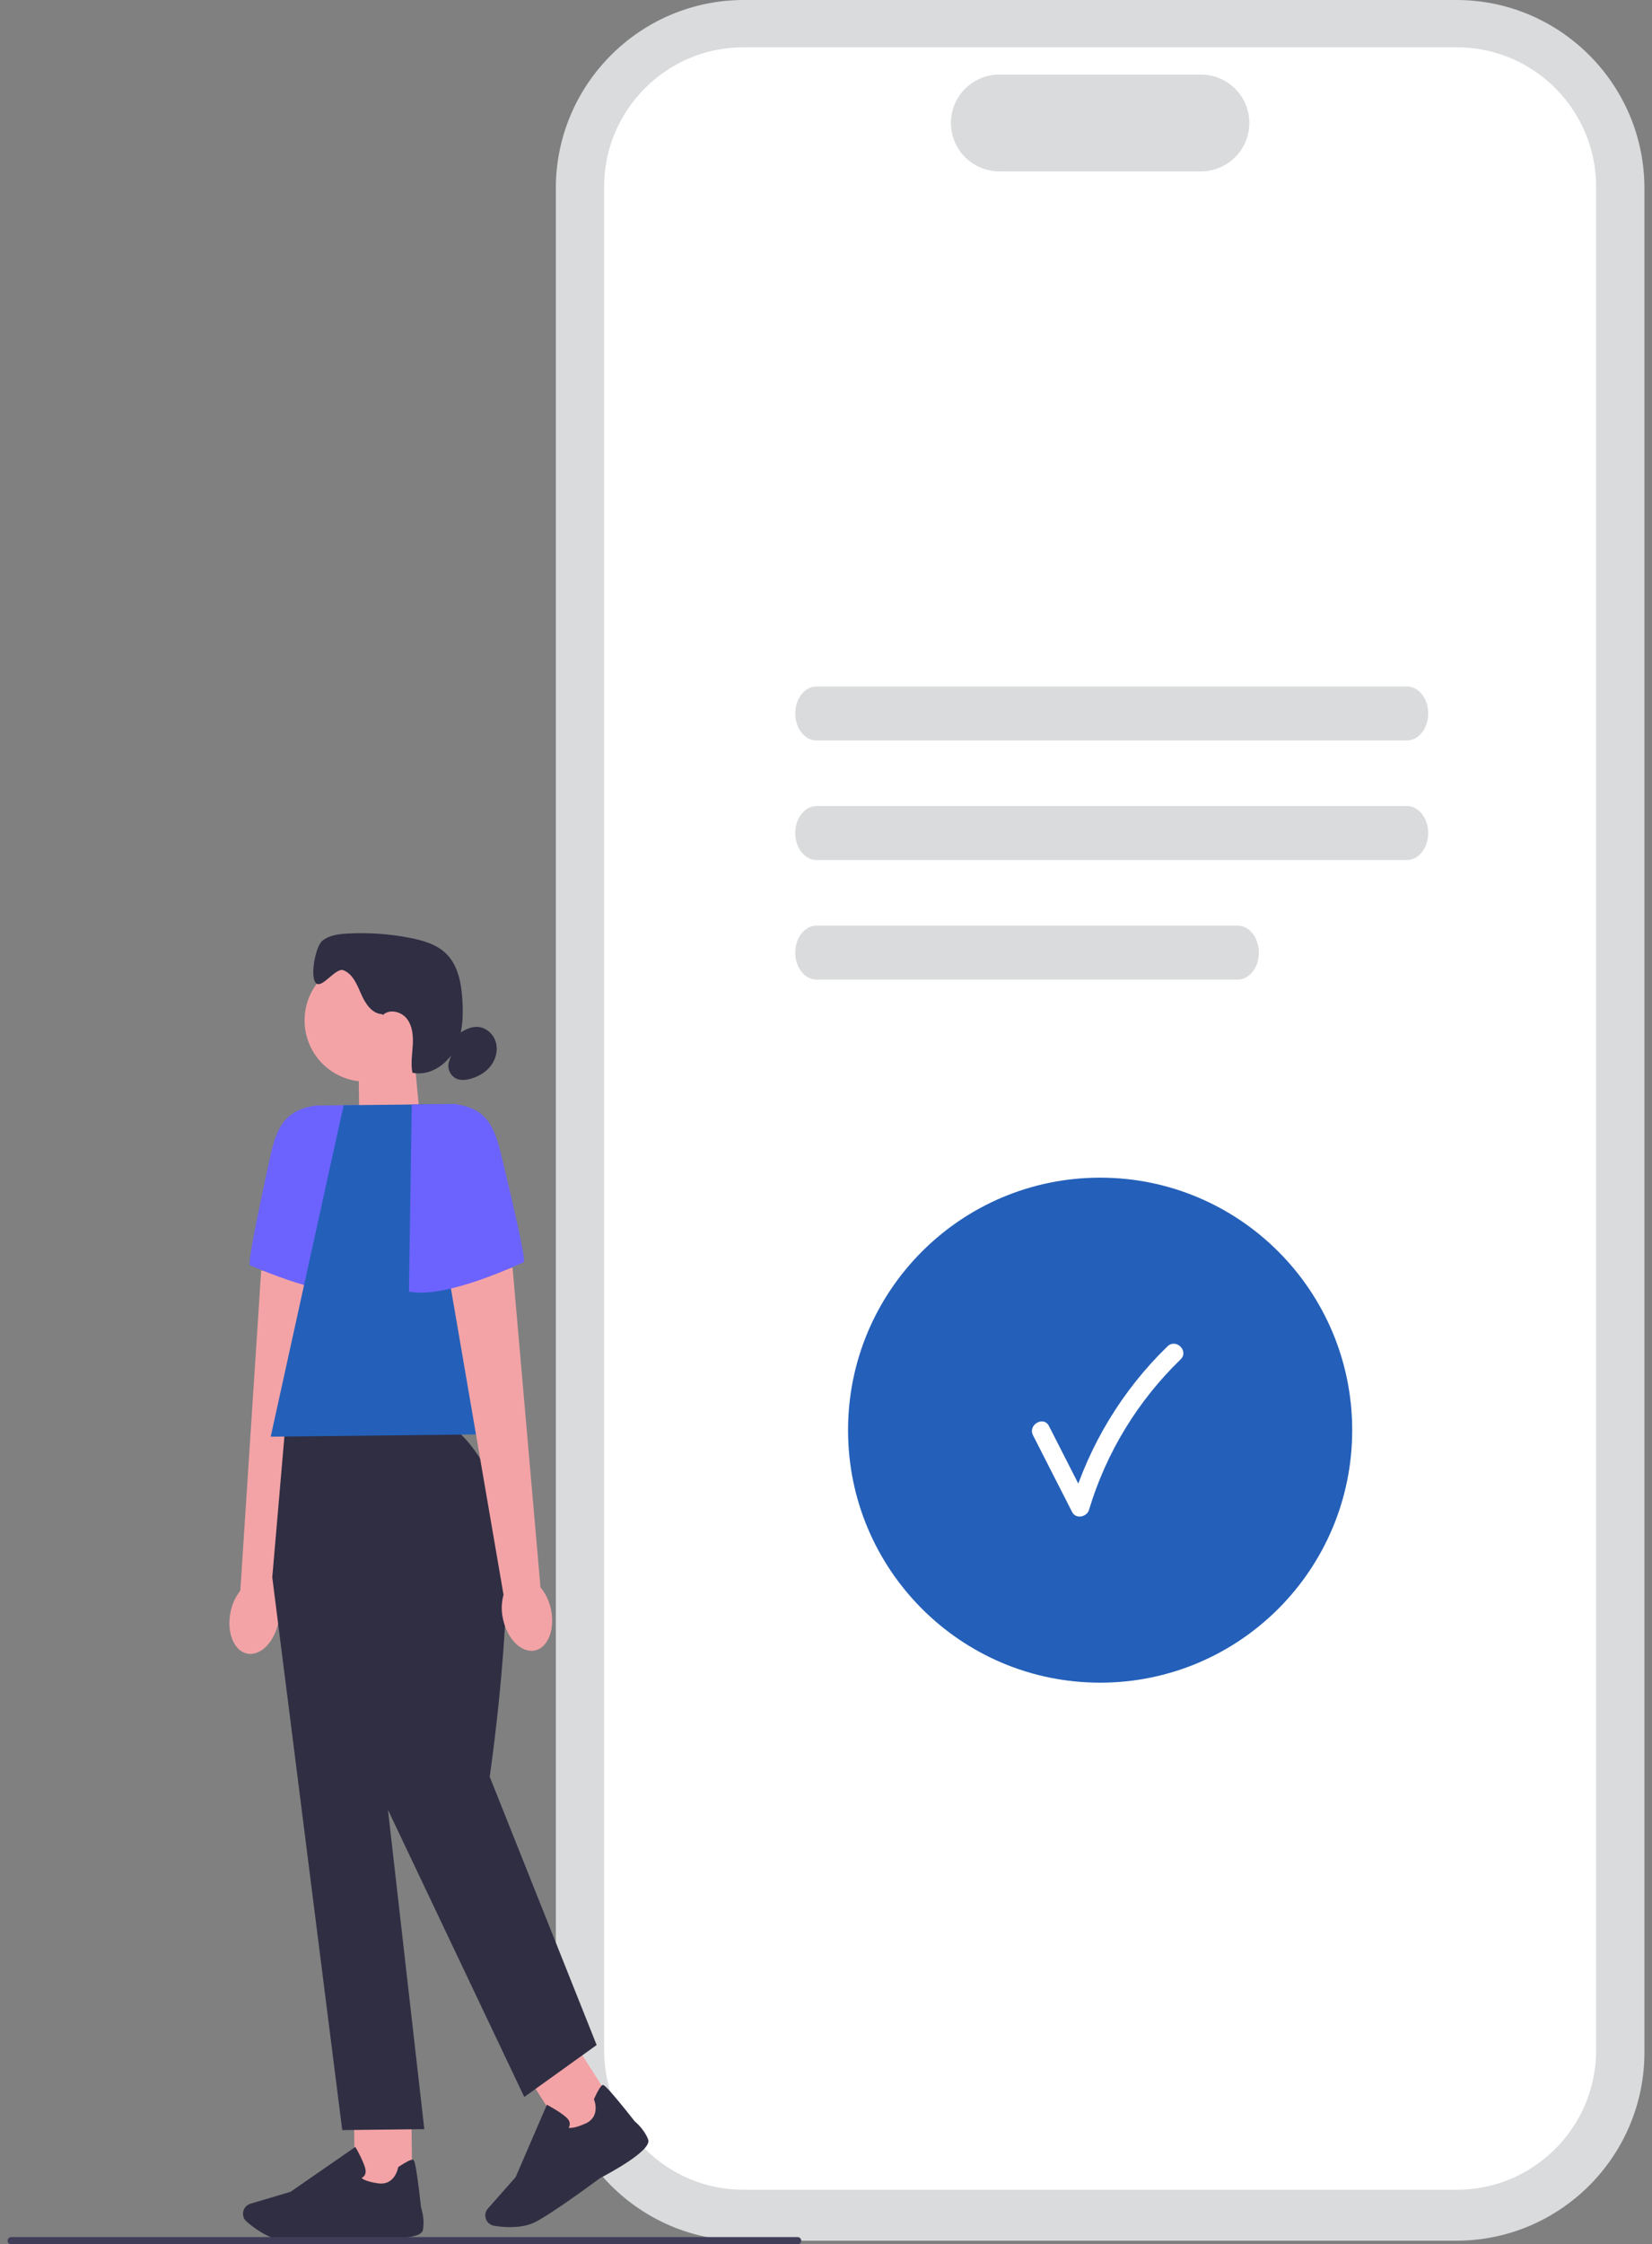 <svg width="109" height="148" viewBox="0 0 109 148" fill="none" xmlns="http://www.w3.org/2000/svg">
<rect x="0" y="0" width="109" height="148" fill="#808080" stroke="none"/>
<g clip-path="url(#clip0_396_701)">
<path d="M96.097 147.761H49.077C42.237 147.761 36.674 142.191 36.674 135.344V12.417C36.674 5.57 42.237 0 49.077 0H96.097C102.937 0 108.5 5.57 108.5 12.417V135.344C108.5 142.191 102.937 147.761 96.097 147.761Z" fill="#DADBDC"/>
<path d="M96.132 144.4H49.043C43.981 144.4 39.861 140.275 39.861 135.208V12.312C39.861 7.244 43.981 3.12 49.043 3.12H96.132C101.194 3.12 105.313 7.244 105.313 12.312V135.208C105.313 140.275 101.194 144.4 96.132 144.4Z" fill="white"/>
<path d="M79.245 11.3H65.929C64.171 11.3 62.742 9.87 62.742 8.11C62.742 6.35 64.171 4.919 65.929 4.919H79.245C81.003 4.919 82.432 6.35 82.432 8.11C82.432 9.87 81.003 11.3 79.245 11.3Z" fill="#DADBDC"/>
<path d="M92.835 48.829H53.871C53.099 48.829 52.471 48.029 52.471 47.049C52.471 46.069 53.099 45.27 53.871 45.27H92.835C93.606 45.27 94.235 46.069 94.235 47.049C94.235 48.029 93.606 48.829 92.835 48.829Z" fill="#DADBDC"/>
<path d="M92.835 56.714H53.871C53.099 56.714 52.471 55.915 52.471 54.935C52.471 53.955 53.099 53.155 53.871 53.155H92.835C93.606 53.155 94.235 53.955 94.235 54.935C94.235 55.915 93.606 56.714 92.835 56.714Z" fill="#DADBDC"/>
<path d="M81.661 64.6H53.871C53.099 64.6 52.471 63.8 52.471 62.82C52.471 61.84 53.099 61.041 53.871 61.041H81.661C82.433 61.041 83.061 61.84 83.061 62.82C83.061 63.8 82.433 64.6 81.661 64.6Z" fill="#DADBDC"/>
<path d="M72.587 110.962C81.773 110.962 89.219 103.507 89.219 94.311C89.219 85.115 81.773 77.66 72.587 77.66C63.401 77.66 55.955 85.115 55.955 94.311C55.955 103.507 63.401 110.962 72.587 110.962Z" fill="#2460B9"/>
<path d="M68.163 94.657C69.022 96.341 69.882 98.028 70.741 99.712C70.987 100.197 71.71 100.044 71.854 99.566C72.981 95.803 75.075 92.373 77.897 89.645C78.462 89.099 77.6 88.239 77.035 88.782C74.065 91.654 71.866 95.283 70.678 99.242L71.79 99.096C70.931 97.411 70.072 95.725 69.212 94.04C68.857 93.341 67.805 93.957 68.16 94.654H68.163V94.657Z" fill="white"/>
<path d="M27.752 74.169L23.72 75.547L23.656 69.719L27.326 69.677L27.752 74.169Z" fill="#F3A3A6"/>
<path d="M24.128 71.327C26.355 71.327 28.16 69.52 28.16 67.291C28.16 65.061 26.355 63.254 24.128 63.254C21.901 63.254 20.096 65.061 20.096 67.291C20.096 69.52 21.901 71.327 24.128 71.327Z" fill="#F3A3A6"/>
<path d="M25.232 66.879C24.557 66.867 24.107 66.189 23.836 65.567C23.566 64.948 23.289 64.234 22.663 63.983C22.149 63.778 21.263 65.209 20.854 64.836C20.428 64.446 20.817 62.413 21.26 62.045C21.703 61.677 22.315 61.599 22.889 61.565C24.294 61.484 25.706 61.582 27.087 61.855C27.939 62.023 28.82 62.282 29.441 62.891C30.228 63.664 30.44 64.841 30.508 65.943C30.578 67.069 30.525 68.251 29.989 69.246C29.451 70.238 28.314 70.979 27.211 70.74C27.094 70.143 27.199 69.528 27.235 68.919C27.272 68.312 27.218 67.656 26.843 67.176C26.468 66.696 25.675 66.513 25.249 66.947" fill="#2F2E43"/>
<path d="M30.205 68.222C30.605 67.922 31.084 67.668 31.581 67.725C32.119 67.783 32.577 68.222 32.72 68.743C32.864 69.265 32.715 69.843 32.389 70.274C32.063 70.706 31.573 70.993 31.052 71.139C30.751 71.225 30.422 71.261 30.132 71.139C29.706 70.962 29.472 70.423 29.633 69.989" fill="#2F2E43"/>
<path d="M15.202 106.357C14.949 107.686 15.453 108.892 16.332 109.051C17.208 109.209 18.126 108.258 18.38 106.93C18.489 106.401 18.465 105.853 18.309 105.333L21.411 84.514L17.233 83.776L15.857 104.892C15.521 105.324 15.295 105.826 15.202 106.36V106.357Z" fill="#F3A3A6"/>
<path d="M23.645 72.873L20.799 72.904C18.79 73.231 18.255 74.313 17.821 76.302C17.156 79.337 16.309 83.381 16.487 83.437C16.772 83.53 21.641 85.757 24.105 85.207L23.645 72.873Z" fill="#6C63FF"/>
<path d="M27.142 139.04L23.354 139.082L23.413 144.461L27.202 144.419L27.142 139.04Z" fill="#F3A3A6"/>
<path d="M19.75 147.761C19.351 147.766 18.998 147.761 18.73 147.739C17.722 147.659 16.756 146.925 16.266 146.496C16.047 146.303 15.974 145.991 16.084 145.723C16.162 145.531 16.322 145.385 16.522 145.324L19.173 144.534L23.446 141.577L23.495 141.662C23.515 141.694 23.945 142.452 24.092 142.967C24.148 143.162 24.135 143.325 24.055 143.452C23.999 143.539 23.921 143.591 23.858 143.622C23.936 143.703 24.182 143.866 24.936 143.978C26.035 144.141 26.256 142.998 26.263 142.949L26.271 142.91L26.302 142.888C26.821 142.545 27.14 142.389 27.252 142.42C27.323 142.44 27.437 142.474 27.783 145.575C27.814 145.672 28.041 146.384 27.9 147.069C27.746 147.815 24.501 147.593 23.853 147.542C23.834 147.544 21.408 147.744 19.745 147.761H19.75Z" fill="#2F2E43"/>
<path d="M37.88 134.685L34.688 136.728L37.582 141.261L40.774 139.218L37.88 134.685Z" fill="#F3A3A6"/>
<path d="M33.739 146.867C33.294 146.871 32.885 146.823 32.592 146.774C32.305 146.725 32.079 146.501 32.03 146.213C31.993 146.006 32.054 145.799 32.191 145.643L34.022 143.569L36.084 138.796L36.172 138.842C36.203 138.859 36.97 139.274 37.367 139.632C37.518 139.768 37.593 139.912 37.593 140.063C37.593 140.168 37.554 140.254 37.516 140.312C37.625 140.339 37.92 140.346 38.618 140.041C39.636 139.598 39.22 138.511 39.2 138.467L39.186 138.43L39.203 138.396C39.461 137.831 39.651 137.528 39.76 137.494C39.831 137.475 39.946 137.441 41.879 139.888C41.957 139.954 42.526 140.436 42.767 141.092C43.03 141.806 40.162 143.337 39.583 143.637C39.566 143.651 36.568 145.882 35.336 146.52C34.847 146.774 34.265 146.857 33.734 146.862L33.739 146.867Z" fill="#2F2E43"/>
<path d="M29.423 94.011L18.817 94.128L17.965 104.015L22.581 140.466L27.996 140.405L25.598 119.349L34.592 138.284L39.367 134.857L32.311 117.165C32.311 117.165 34.59 101.66 32.622 97.826C30.655 93.992 29.425 94.006 29.425 94.006V94.011H29.423Z" fill="#2F2E43"/>
<path d="M34.705 94.555L17.861 94.742L22.672 72.885L30.013 72.802L34.705 94.555Z" fill="#2460B9"/>
<path d="M36.351 106.123C36.634 107.447 36.157 108.663 35.283 108.841C34.408 109.019 33.471 108.09 33.189 106.767C33.067 106.24 33.079 105.692 33.223 105.168L29.658 84.422L33.819 83.591L35.662 104.673C36.008 105.097 36.244 105.594 36.351 106.126V106.123Z" fill="#F3A3A6"/>
<path d="M27.168 72.834L30.014 72.802C32.03 73.085 32.587 74.155 33.067 76.134C33.797 79.154 34.735 83.176 34.559 83.237C34.275 83.335 29.459 85.67 26.982 85.175L27.17 72.834H27.168Z" fill="#6C63FF"/>
<path d="M52.867 147.761C52.867 147.893 52.76 148 52.629 148H0.739C0.607 148 0.5 147.893 0.5 147.761C0.5 147.63 0.607 147.522 0.739 147.522H52.629C52.76 147.522 52.867 147.63 52.867 147.761Z" fill="#3F3D58"/>
</g>
<defs>
<clipPath id="clip0_396_701">
<rect width="108" height="148" fill="white" transform="translate(0.5)"/>
</clipPath>
</defs>
</svg>
